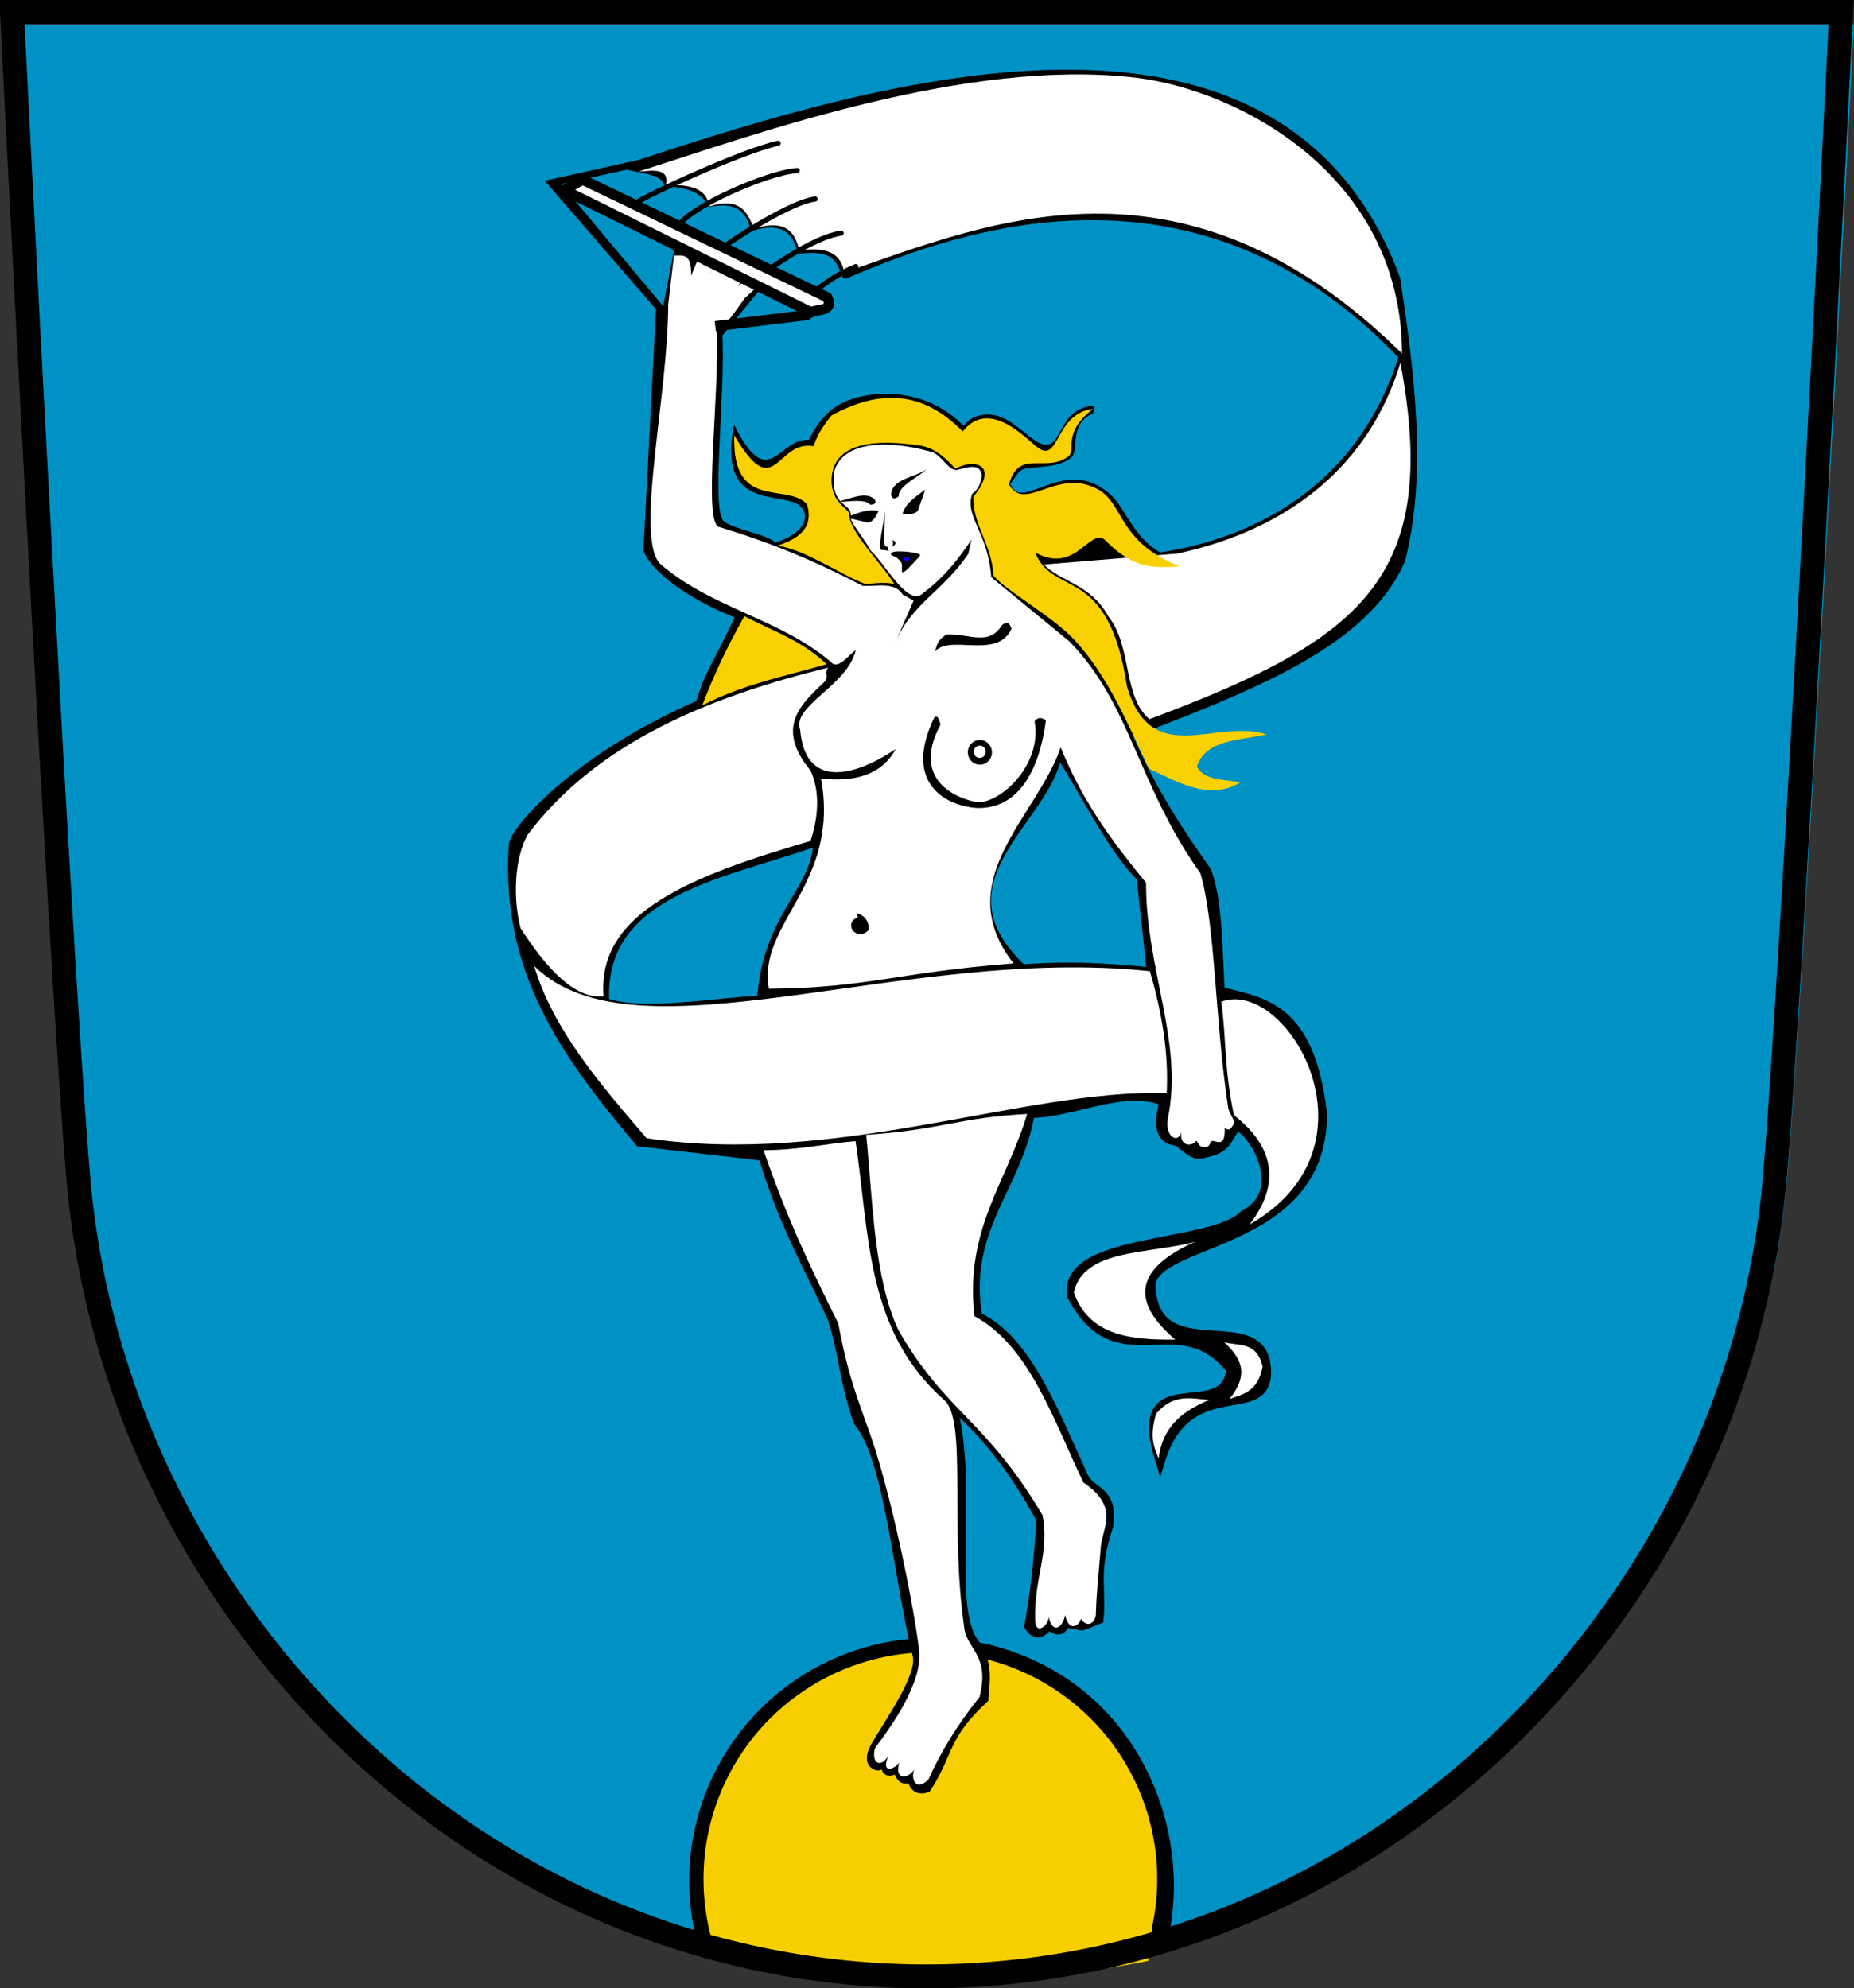 <?xml version="1.0" encoding="UTF-8" standalone="no"?>
<!-- Created with Inkscape (http://www.inkscape.org/) -->
<svg
   xmlns:svg="http://www.w3.org/2000/svg"
   xmlns="http://www.w3.org/2000/svg"
   version="1.0"
   width="1056.714"
   height="1133.414"
   id="svg2">
  <rect width="100%" height="100%" fill="#333333" stroke="none"/>
  <defs
     id="defs5">
    <clipPath
       id="clipPath223">
      <path
         d="M 404.161,505.122 L 404.161,338.712 L 559.342,338.712 L 559.342,505.122"
         id="path225" />
    </clipPath>
  </defs>
  <path
     d="M 4.789,14.066 C 4.789,14.066 32.008,547.745 42.927,672.508 C 53.297,791.035 107.742,902.969 196.231,987.685 C 287.791,1075.351 406.584,1123.618 530.745,1123.618 C 654.898,1123.618 773.712,1075.351 865.258,987.685 C 953.747,902.969 1008.185,791.035 1018.548,672.508 C 1029.474,547.745 1056.714,14.066 1056.714,14.066 L 4.789,14.066"
     id="path255"
     style="fill:#0092c5;fill-opacity:1;fill-rule:nonzero;stroke:none" />
  <path
     d="M 398.098,1110.059 C 382.194,1054.188 402.852,994.329 449.829,960.159 C 496.807,925.988 560.118,924.769 608.376,957.105 C 656.634,989.442 678.803,1052.346 665.063,1108.789"
     id="path2384"
     style="opacity:0.99;fill:#000000;fill-opacity:1;fill-rule:nonzero;stroke:none;stroke-width:14.25;stroke-linecap:round;stroke-linejoin:miter;stroke-miterlimit:4;stroke-dasharray:none;stroke-opacity:1" />
  <path
     d="M 405.903,1106.518 C 391.054,1054.351 410.342,998.461 454.205,966.556 C 498.068,934.65 557.182,933.512 602.241,963.705 C 647.3,993.898 668.726,1049.004 655.896,1101.704"
     id="path3296"
     style="opacity:0.99;fill:#f9d100;fill-opacity:1;fill-rule:nonzero;stroke:none;stroke-width:14.25;stroke-linecap:round;stroke-linejoin:miter;stroke-miterlimit:4;stroke-dasharray:none;stroke-opacity:1" />
  <path
     d="M 497.683,1004.765 C 501.296,1008.604 503.009,1004.062 504.535,1003.09 C 506.707,1001.708 501.862,1013.75 511.278,1007.506 C 514.137,1014.069 514.87,1014.962 519.54,1012.466 C 520.98,1019.164 523.903,1020.146 527.902,1018.96 C 540.692,999.337 537.388,989.538 560.381,968.214 C 560.873,959.431 563.25,951.25 556.992,939.093 C 537.624,919 555.903,850.179 542.095,799.6 C 560.048,815.333 577.414,835.759 593.558,865.961 C 592.317,890.337 589.837,909.76 586.787,926.904 C 590.431,932.786 594.075,930.719 597.72,925.773 C 605.099,932.198 605.328,926.706 607.675,924.743 L 616.633,926.537 L 626.061,922.841 C 627.84,905.269 622.747,896.287 631.479,870.024 C 634.608,849.014 621.794,851.62 617.259,841.715 C 600.21,804.476 584.813,763.461 556.992,750.845 C 548.148,700.377 580.256,676.166 586.787,634.406 C 612.558,634.166 639.845,618.034 663.982,627.604 C 659.349,643.411 662.722,649.105 669.854,650.051 C 673.258,650.502 679.559,658.715 684.213,657.587 C 685.242,657.337 686.399,657.094 687.611,656.804 C 690.927,656.009 694.653,654.863 697.295,652.274 C 700.769,648.868 702.22,642.771 705.978,641.809 C 717.719,648.383 733.335,680.339 709.36,692.61 C 691.639,711.537 605.627,705.11 611.164,738.626 C 637.329,787.774 671.656,742.472 701.902,780.64 C 698.414,813.346 643.741,775.46 661.273,832.103 C 676.935,781.733 721.897,810.999 721.525,782.006 C 721.371,743.382 660.511,780.87 655.856,735.948 C 649.946,704.616 754.317,714.201 753.366,634.375 C 746.148,573.55 719.895,571.735 695.131,565.306 C 693.833,539.95 693.452,510.457 687.294,496.441 C 673.753,477.243 655.638,450.892 642.172,418.286 C 705.503,393.307 776.91,368.409 798.058,318.823 C 810.566,269.474 803.211,212.658 795.22,159.301 C 729.142,-20.254 499.432,49.549 364.681,94.009 L 315.926,104.843 L 376.87,175.267 L 369.676,313.423 C 375.312,326.115 398.001,341.003 422.729,350.371 C 406.263,385.172 405.331,382.149 399.263,401.738 C 328.864,432.379 294.291,472.802 292.903,481.572 C 288.312,552.657 321.974,600.106 364.681,650.627 L 435.105,658.753 C 446.791,697.887 461.052,721.566 474.38,750.845 C 480.006,766.193 481.736,789.115 489.393,810.24 C 507.26,831.612 511.979,899.005 523.153,943.806 C 525.679,955.213 509.145,978.888 500.059,994.088 C 498.038,997.469 495.846,1001.643 497.683,1004.765 z"
     id="path3156"
     style="fill:#000000;fill-opacity:1;fill-rule:evenodd;stroke:#000000;stroke-width:5.849px;stroke-linecap:butt;stroke-linejoin:miter;stroke-opacity:1" />
  <path
     d="M 604.227,434.571 C 618.803,458.231 633.378,486.945 647.954,501.312 L 653.324,551.176 C 630.912,549.039 609.983,547.721 583.515,549.641 C 535.515,503.649 594.081,471.478 604.227,434.571 z"
     id="path3158"
     style="fill:#0092c5;fill-opacity:1;fill-rule:evenodd;stroke:none;stroke-width:1px;stroke-linecap:butt;stroke-linejoin:miter;stroke-opacity:1" />
  <path
     d="M 463.31,483.22 C 460.849,507.324 435.376,522.475 431.639,567.676 C 410.984,568.267 368.003,576.18 347.182,569.436 C 345.166,511.426 409.82,501.335 463.31,483.22 z"
     id="path3461"
     style="fill:#0092c5;fill-opacity:1;fill-rule:evenodd;stroke:none;stroke-width:1px;stroke-linecap:butt;stroke-linejoin:miter;stroke-opacity:1" />
  <path
     d="M 493.71,646.886 C 535.709,644.192 546.32,637.044 585.42,634.998 C 574.009,673.854 549.753,700.279 555.413,750.251 C 586.493,767.167 599.852,807.938 617.472,845.044 C 639.125,859.7 627.516,871.53 627.308,883.235 C 626.07,897.903 624.93,908.193 624.588,920.622 C 623.93,925.17 619.857,928.24 616.104,922.798 C 615.166,926.609 609.294,930.721 607.043,920.635 C 605.832,928.143 599.504,931.778 597.637,921.187 C 598.556,925.553 590.251,933.32 589.974,923.442 C 589.418,899.059 598.294,885.101 594.181,863.692 C 561.972,809.168 539.109,805.339 512.093,758.272 C 498.109,728.44 497.48,685.143 493.71,646.886 z"
     id="path3463"
     style="fill:#ffffff;fill-rule:evenodd;stroke:none;stroke-width:1px;stroke-linecap:butt;stroke-linejoin:miter;stroke-opacity:1" />
  <path
     d="M 499.164,995.832 C 508.505,983.527 525.389,959.423 523.972,941.759 C 521.703,920.261 509.019,855.068 496.125,817.998 C 489.654,799.391 483.563,785.672 477.763,754.325 C 461.414,721.471 448.873,695.192 435.188,655.675 C 455.714,655.537 470.899,651.888 487.628,650.483 C 495.659,703.634 493.304,758.165 537.991,797.938 C 551.499,809.2 540.965,868.418 549.648,928.301 C 551.419,940.508 564.391,943.629 558.26,967.432 C 546.08,982.606 536.3,998.352 529.204,1014.333 C 521.889,1021.544 519.001,1013.853 521.068,1008.678 C 518.066,1013.578 509.639,1015.611 512.532,1004.756 C 509.531,1008.988 501.741,1011.101 506.457,1000.651 C 506.983,999.485 503.649,1006.778 499.745,1004.482 C 497.86,1003.373 497.719,998.022 499.164,995.832 z"
     id="path3465"
     style="fill:#ffffff;fill-rule:evenodd;stroke:none;stroke-width:1px;stroke-linecap:butt;stroke-linejoin:miter;stroke-opacity:1" />
  <path
     d="M 553.711,307.6 C 546.355,318.586 538.122,329.133 526.364,337.917 C 517.784,346.769 504.931,321.893 496.352,313.946 C 494.022,309.562 488.623,302.433 486.536,299.033 C 483.738,294.475 485.946,295.221 484.49,291.382 C 482.889,287.157 473.012,286.336 475.532,268.502 C 480.743,251.149 506.674,250.72 530.655,257.543 C 536.833,259.301 540.141,267.975 545.15,267.913 C 551.352,266.667 558.786,263.326 559.571,271.288 C 558.466,277.953 556.304,279.858 554.081,281.492 C 549.751,294.99 563.061,302.94 564.97,329.008 L 609.516,365.634 C 644.748,401.696 648.229,447.176 684.191,497.8 C 692.773,526.942 692.474,582.155 700.048,631.547 C 700.438,634.094 703.056,637.397 703.49,639.908 C 702.238,642.842 700.488,645.367 698.062,642.727 C 698.149,647.291 697.817,650.918 694.957,651.049 C 693.464,651.118 691.884,650.201 690.91,650.418 C 689.474,650.737 689.982,653.796 686.932,653.978 C 683.047,653.584 684.045,652.868 681.878,650.213 C 679.332,653.925 672.059,653.538 673.311,645.044 C 671.973,652.17 663.819,648.484 665.605,637.735 C 674.71,593.966 653.14,553.116 653.198,503.206 C 635.174,481.104 617.535,458.233 604.566,426.019 C 591.16,465.375 540.761,501.852 577.687,549.148 C 511.413,554.24 494.79,563.138 438.262,563.616 C 431.367,526.466 478.979,504.189 467.959,443.837 C 487.466,445.909 502.578,441.634 510.525,427.009 C 486.625,442.984 458.958,449.699 456.08,416.12 C 450.981,402.365 482.986,391.068 487.757,370.584 C 483.468,373.632 479.178,380.029 474.889,378.503 C 445.847,352.784 407.067,347.69 376.532,321.672 C 361.46,307.691 380.856,225.364 380.847,173.592 L 384.125,145.656 C 388.742,145.924 394.374,143.527 393.884,157.197 L 400.645,140.925 C 401.63,138.374 414.148,136.045 404.352,156.992 C 410.817,139.335 426.334,136.405 413.598,158.349 C 420.909,143.29 436.68,137.471 420.667,163.005 C 428.196,156.416 444.797,152.459 424.575,169.857 C 419.382,176.916 414.386,185.152 408.565,188.441 C 409.995,227.69 400.566,298.634 409.961,300.402 C 440.12,309.632 464.12,319.604 491.717,333.957 C 499.921,334.379 509.819,331.41 514.485,338.907 L 520.711,342.38 L 510.525,365.634 C 520.004,343.887 537.799,336.654 551.854,315.733 L 553.711,307.6 z"
     id="path3467"
     style="fill:#ffffff;fill-rule:evenodd;stroke:none;stroke-width:1;stroke-linecap:butt;stroke-linejoin:miter;stroke-miterlimit:4;stroke-dasharray:none;stroke-opacity:1" />
  <path
     d="M 532.311,372.186 C 534.437,368.74 532.885,365.963 539.402,361.719 C 551.908,360.808 563.294,368.838 571.14,356.317 C 574.832,353.469 575.497,356.011 576.543,358.342 C 568.301,376.718 540.071,360.587 532.311,372.186 z"
     id="path3469"
     style="fill:#000000;fill-rule:evenodd;stroke:none;stroke-width:1px;stroke-linecap:butt;stroke-linejoin:miter;stroke-opacity:1" />
  <path
     d="M 507.832,282.204 C 508.594,284.534 510.11,284.599 512.222,282.879 C 511.827,277.339 522.408,272.486 528.429,267.347 C 521.45,272.222 508.249,272.818 507.832,282.204 z"
     id="path3471"
     style="fill:#000000;fill-rule:evenodd;stroke:none;stroke-width:1px;stroke-linecap:butt;stroke-linejoin:miter;stroke-opacity:1" />
  <path
     d="M 498.725,284.881 C 499.556,286.821 498.499,287.68 495.956,287.688 C 493.64,284.712 486.831,285.537 480.445,286.004 C 478.558,286.232 479.226,285.27 480.775,285.08 C 487.324,283.236 494.217,280.312 498.725,284.881 z"
     id="path3473"
     style="fill:#000000;fill-rule:evenodd;stroke:none;stroke-width:1px;stroke-linecap:butt;stroke-linejoin:miter;stroke-opacity:1" />
  <path
     d="M 504.319,291.326 C 503.955,298.703 499.109,315.042 503.226,313.457 L 506.596,314.002 L 505.685,311.545 C 502.205,313.124 504.774,298.066 504.319,291.326 z"
     id="path3475"
     style="fill:#000000;fill-opacity:1;fill-rule:evenodd;stroke:none;stroke-width:1px;stroke-linecap:butt;stroke-linejoin:miter;stroke-opacity:1" />
  <path
     d="M 508.265,311.83 C 508.992,311.197 509.719,311.011 510.447,309.921 C 510.51,308.555 509.494,308.268 508.629,307.831 C 509.145,309.164 509.199,310.497 508.265,311.83 z"
     id="path3477"
     style="fill:#000000;fill-rule:evenodd;stroke:none;stroke-width:1px;stroke-linecap:butt;stroke-linejoin:miter;stroke-opacity:1" />
  <path
     d="M 514.415,292.774 C 517.769,292.981 521.309,293.56 523.247,290.934 L 527.295,279.158 C 522.055,283.021 516.353,286.553 514.415,292.774 z"
     id="path3479"
     style="fill:#000000;fill-opacity:1;fill-rule:evenodd;stroke:none;stroke-width:1px;stroke-linecap:butt;stroke-linejoin:miter;stroke-opacity:1" />
  <path
     d="M 500.785,291.399 C 499.165,294.343 497.761,297.644 494.505,297.876 L 482.39,294.996 C 488.457,292.636 494.492,289.708 500.785,291.399 z"
     id="path3481"
     style="fill:#000000;fill-opacity:1;fill-rule:evenodd;stroke:none;stroke-width:1px;stroke-linecap:butt;stroke-linejoin:miter;stroke-opacity:1" />
  <path
     d="M 508.1,316.495 C 505.506,313.21 518.539,314.213 523.247,315.612 C 525.319,315.886 523.982,317.338 523.826,317.451 C 519.845,321.543 514.482,328.286 514.052,325.572 C 513.991,323.477 514.552,321.122 513.004,319.77 C 510.873,317.3 510.751,317.665 508.1,316.495 z"
     id="path3483"
     style="fill:#000000;fill-rule:evenodd;stroke:none;stroke-width:1px;stroke-linecap:butt;stroke-linejoin:miter;stroke-opacity:1" />
  <path
     d="M 514.759,317.113 C 515.787,317.428 517.239,317.509 518.321,318.056 C 518.449,319.79 517.629,319.738 515.807,319.522 C 514.984,319.074 514.469,318.395 514.759,317.113 z"
     id="path3485"
     style="fill:#0000ff;fill-rule:evenodd;stroke:none;stroke-width:1px;stroke-linecap:butt;stroke-linejoin:miter;stroke-opacity:1" />
  <path
     d="M 532.674,408.678 C 534.715,407.97 534.911,409.448 536.102,412.991 C 517.503,447.33 550.327,456.383 556.731,457.177 C 568.882,458.683 594.246,436.89 589.667,411.192 C 591.82,408.377 593.974,409.15 596.127,410.552 C 593.173,434.067 583.178,461.254 556.904,460.595 C 538.092,459.258 514.568,445.647 532.674,408.678 z"
     id="path3487"
     style="fill:#000000;fill-rule:evenodd;stroke:none;stroke-width:1px;stroke-linecap:butt;stroke-linejoin:miter;stroke-opacity:1" />
  <path
     d="M 553.508,423.999 C 556.124,421.181 560.477,421.065 563.233,423.74 C 565.989,426.415 566.107,430.868 563.496,433.691 C 560.885,436.514 556.532,436.639 553.771,433.97 C 551.009,431.301 550.883,426.848 553.488,424.02"
     id="path3489"
     style="opacity:0.99;fill:#000000;fill-opacity:1;fill-rule:nonzero;stroke:none;stroke-width:1;stroke-linecap:round;stroke-linejoin:miter;stroke-miterlimit:4;stroke-dasharray:none;stroke-opacity:1" />
  <path
     d="M 555.923,426.104 C 557.231,424.696 559.407,424.638 560.785,425.975 C 562.163,427.312 562.221,429.539 560.916,430.95 C 559.611,432.361 557.435,432.424 556.054,431.09 C 554.674,429.755 554.611,427.529 555.913,426.115"
     id="path3491"
     style="opacity:0.99;fill:#ffffff;fill-opacity:1;fill-rule:nonzero;stroke:none;stroke-width:1;stroke-linecap:round;stroke-linejoin:miter;stroke-miterlimit:4;stroke-dasharray:none;stroke-opacity:1" />
  <path
     d="M 488.09,520.53 C 491.689,521.182 495.37,524.358 495.102,529.598 C 494.659,531.796 489.524,534.262 485.96,530.406 C 484.61,527.874 484.477,524.743 488.988,522.81 L 488.09,520.53 z"
     id="path3493"
     style="fill:#000000;fill-rule:evenodd;stroke:none;stroke-width:1px;stroke-linecap:butt;stroke-linejoin:miter;stroke-opacity:1" />
  <path
     d="M 343.99,567.986 C 327.578,569.478 311.648,552.344 296.681,529.061 C 292.294,511.736 293.201,489.524 300.637,475.93 C 340.817,422.44 405.769,396.857 472.144,380.546 C 469.435,383.024 472.638,386.082 469.996,388.6 C 456.938,401.045 441.398,414.342 461.964,439.233 C 467.766,451.809 466.164,466.78 461.964,479.356 C 394.773,499.111 340.113,519.805 343.99,567.986 z"
     id="path3495"
     style="fill:#ffffff;fill-rule:evenodd;stroke:none;stroke-width:1px;stroke-linecap:butt;stroke-linejoin:miter;stroke-opacity:1" />
  <path
     d="M 304.466,550.62 C 315.153,586.894 342.395,618.334 368.543,648.831 C 477.334,665.045 583.73,620.691 664.974,623.081 C 666.258,600.524 662.038,576.171 655.393,553.614 C 514.888,538.586 361.902,607.635 304.466,550.62 z"
     id="path3497"
     style="fill:#ffffff;fill-rule:evenodd;stroke:none;stroke-width:1px;stroke-linecap:butt;stroke-linejoin:miter;stroke-opacity:1" />
  <path
     d="M 481.127,155.378 C 563.74,126.709 674.614,79.121 799.117,201.489 C 798.788,100.133 706.195,51.156 646.964,44.249 C 551.149,33.077 431.964,76.01 363.752,97.888 C 372.421,97.079 381.71,95.65 379.58,105.64 C 393.031,104.927 403.03,107.321 404.172,117.685 C 422.616,112.003 425.822,121.559 429.87,130.272 C 448.161,124.748 453.19,132.484 455.576,142.863 C 473.089,140.115 479.639,145.799 481.127,155.378 z"
     id="path3499"
     style="fill:#ffffff;fill-rule:evenodd;stroke:none;stroke-width:1px;stroke-linecap:butt;stroke-linejoin:miter;stroke-opacity:1" />
  <path
     d="M 696.114,570.981 C 698.939,591.714 697.736,609.64 703.301,635.656 C 737.112,662.127 719.869,687.756 712.283,697.937 C 790.198,653.576 733.696,557.07 696.114,570.981 z"
     id="path3501"
     style="fill:#ffffff;fill-rule:evenodd;stroke:none;stroke-width:1px;stroke-linecap:butt;stroke-linejoin:miter;stroke-opacity:1" />
  <path
     d="M 798.19,206.75 C 780.735,264.516 735.604,301.656 671.13,315.537 L 595.027,321.785 C 603.902,331.383 621.587,332.808 631.554,351.121 C 645.455,368.436 639.718,396.813 655.116,409.952 C 776.784,364.535 821.011,328.969 798.19,206.75 z"
     id="path3503"
     style="fill:#ffffff;fill-opacity:1;fill-rule:evenodd;stroke:none;stroke-width:1px;stroke-linecap:butt;stroke-linejoin:miter;stroke-opacity:1" />
  <path
     d="M 400.218,402.131 C 406.38,386.098 413.774,369.76 424.285,351.242 C 439.718,359.406 457.345,365.137 471.125,378.642 C 447.373,385.422 423.394,390.16 400.218,402.131 z"
     id="path2476"
     style="fill:#f9d100;fill-opacity:1;fill-rule:evenodd;stroke:none;stroke-width:1px;stroke-linecap:butt;stroke-linejoin:miter;stroke-opacity:1" />
  <path
     d="M 622.959,233.055 C 601.331,235.611 603.935,264.067 591.673,255.257 C 585.075,250.516 563.946,226.503 548.712,245.967 C 524.76,221.433 499.63,222.813 473.927,236.821 C 467.717,244.448 465.017,249.882 463.819,254.376 C 442.256,250.334 441.968,288.154 418.511,248.119 C 417.059,291.733 448.325,274.764 459.938,287.395 C 464.008,301.414 454.827,307 443.26,311.068 C 459.176,313.369 479.485,327.865 493.173,332.88 C 493.767,333.098 504.903,331.261 509.842,333.067 C 501.976,320.377 484.056,303.432 483.952,292.707 C 483.233,289.754 473.925,286.508 473.927,273.659 C 474.434,250.986 501.312,250.771 522.292,253.711 C 529.52,254.42 535.832,257.414 544.58,267.244 C 554.233,261.348 570.25,264.167 554.803,283.186 C 554.366,299.237 565.005,309.521 566.292,328.138 C 573.392,336.884 599.704,351.097 612.377,364.756 C 631.371,385.229 642.437,411.843 654.836,438.118 C 671.111,445.646 689.026,456.75 706.756,446.091 C 697.984,443.899 686.749,445.402 682.141,436.965 C 687.523,421.288 706.523,422.147 721.954,418.672 C 692.705,409.125 656.455,438.865 642.327,391.233 C 631.673,320.878 600.361,341.028 590.025,314.931 C 614.119,328.391 621.887,297.838 630.969,308.992 C 646.432,324.162 656.994,323.831 672.457,322.904 C 637.006,308.84 640.773,287.264 625.874,278.997 C 602.471,266.012 584.34,292.671 575.075,276.097 C 580.749,255.719 595.684,269.592 608.647,260.433 C 614.024,256.634 604.568,247.553 622.959,233.055 z"
     id="path2478"
     style="fill:#f9d100;fill-opacity:1;fill-rule:evenodd;stroke:none;stroke-width:1px;stroke-linecap:butt;stroke-linejoin:miter;stroke-opacity:1" />
  <path
     d="M 411.751,191.206 L 435.68,161.955 L 386.581,130.317 L 377.992,174.567 L 319.797,104.967 L 357.256,96.732 C 365.804,98.876 377.093,99.192 378.757,105.925 C 398.689,107.501 400.904,112.873 404.032,118.049 C 420.982,114.411 425.732,121.957 427.998,131.779 C 446.245,126.05 452.444,133.296 454.714,144.773 C 477.22,141.621 476.98,151.264 480.627,158.72 L 482.564,158.697 C 547.075,130.851 681.596,83.008 797.015,203.715 C 770.965,285.465 702.852,308.636 661.21,314.891 C 646.09,306.346 641.293,289.632 633.183,282.168 C 606.966,258.038 582.31,293.21 575.816,275.824 C 578.976,272.052 580.908,266.232 586.811,267.029 C 592.502,265.577 603.476,266.619 610.313,261.03 C 615.558,256.741 608.737,242.136 622.618,235.816 C 623.957,235.206 623.184,232.864 623.438,231.283 C 603.634,232.491 605.963,253.514 596.091,253.509 C 588.627,253.505 578.286,238.408 566.468,236.613 C 556.569,235.109 551.186,239.819 549.178,242.816 C 534.222,227.027 513.219,222.855 496.77,224.97 C 475.771,227.67 467.748,237.564 461.051,250.689 C 443.48,249.632 438.182,281.884 418.395,242.143 C 409.369,287.904 439.681,281.132 452.951,286.614 C 462.22,290.443 461.921,303.205 441.552,309.381 C 440.098,305.364 416.101,301.124 413.153,297.36 C 404.728,294.968 413.576,224.859 411.751,191.206 z"
     id="path3274"
     style="fill:#0092c5;fill-opacity:1;fill-rule:evenodd;stroke:none;stroke-width:1px;stroke-linecap:butt;stroke-linejoin:miter;stroke-opacity:1" />
  <path
     d="M 321.537,108.33 L 462.282,178.045 C 466.22,175.89 475.395,177.924 471.49,169.495 L 332.06,102.411 L 321.537,108.33 z"
     id="path3276"
     style="fill:#ffffff;fill-rule:evenodd;stroke:#000000;stroke-width:5.849px;stroke-linecap:butt;stroke-linejoin:miter;stroke-opacity:1" />
  <path
     d="M 460.967,178.045 C 460.247,178.764 459.933,179.079 460.967,178.045 z"
     id="path3278"
     style="fill:none;fill-rule:evenodd;stroke:#000000;stroke-width:5.849px;stroke-linecap:butt;stroke-linejoin:miter;stroke-opacity:1" />
  <path
     d="M 407.694,185.937 L 461.624,179.36"
     id="path3280"
     style="fill:none;fill-rule:evenodd;stroke:#000000;stroke-width:5.849px;stroke-linecap:butt;stroke-linejoin:miter;stroke-opacity:1" />
  <path
     d="M 443.499,81.676 C 422.761,86.159 368.15,111.508 361.886,115.991"
     id="path3282"
     style="fill:none;fill-rule:evenodd;stroke:#000000;stroke-width:2.925;stroke-linecap:round;stroke-linejoin:miter;stroke-miterlimit:4;stroke-dasharray:none;stroke-opacity:1" />
  <path
     d="M 454.396,97.21 C 436.904,98.447 393.886,117.768 387.158,128.279"
     id="path3284"
     style="fill:none;fill-rule:evenodd;stroke:#000000;stroke-width:2.925;stroke-linecap:round;stroke-linejoin:miter;stroke-miterlimit:4;stroke-dasharray:none;stroke-opacity:1" />
  <path
     d="M 464.598,113.44 C 450.815,115.141 419.854,135.389 413.59,139.872"
     id="path3286"
     style="fill:none;fill-rule:evenodd;stroke:#000000;stroke-width:2.925;stroke-linecap:round;stroke-linejoin:miter;stroke-miterlimit:4;stroke-dasharray:none;stroke-opacity:1" />
  <path
     d="M 479.437,132.916 C 466.582,134.617 446.286,147.91 440.021,152.392"
     id="path3288"
     style="fill:none;fill-rule:evenodd;stroke:#000000;stroke-width:2.925;stroke-linecap:round;stroke-linejoin:miter;stroke-miterlimit:4;stroke-dasharray:none;stroke-opacity:1" />
  <path
     d="M 487.784,151.928 C 476.783,156.411 471.326,160.894 465.062,165.376"
     id="path3292"
     style="fill:none;fill-rule:evenodd;stroke:#000000;stroke-width:2.925;stroke-linecap:round;stroke-linejoin:miter;stroke-miterlimit:4;stroke-dasharray:none;stroke-opacity:1" />
  <path
     d="M 669.846,763.603 C 643.233,740.948 648.145,722.497 681.303,707.812 C 655.442,714.988 617.538,711.539 612.063,736.703 C 620.635,761.292 644.248,763.898 669.846,763.603 z"
     id="path3333"
     style="fill:#ffffff;fill-rule:evenodd;stroke:none;stroke-width:1px;stroke-linecap:butt;stroke-linejoin:miter;stroke-opacity:1" />
  <path
     d="M 697.742,765.097 C 706.602,773.432 712.838,782.588 700.731,797.476 C 708.549,794.727 716.963,793.317 719.66,779.045 C 716.326,764.466 705.985,767.404 697.742,765.097 z"
     id="path3335"
     style="fill:#ffffff;fill-rule:evenodd;stroke:none;stroke-width:1px;stroke-linecap:butt;stroke-linejoin:miter;stroke-opacity:1" />
  <path
     d="M 660.382,831.349 C 662.81,812.222 675.011,803.952 689.273,797.974 C 679.145,797.326 669.016,793.947 658.887,805.944 C 654.933,819.755 657.905,825.254 660.382,831.349 z"
     id="path3337"
     style="fill:#ffffff;fill-rule:evenodd;stroke:none;stroke-width:1px;stroke-linecap:butt;stroke-linejoin:miter;stroke-opacity:1" />
  <path
     d="M 401.934,1109.202 C 483.818,1129.562 570.563,1134.692 654.519,1117.751 L 658.405,1082 L 412.037,1089.772 L 401.934,1109.202 z"
     id="path3618"
     style="fill:#f7cf00;fill-opacity:1;fill-rule:evenodd;stroke:none;stroke-width:1px;stroke-linecap:butt;stroke-linejoin:miter;stroke-opacity:1" />
  <path
     d="M 6.811,6.811 C 6.811,6.811 33.789,545.416 44.612,671.33 C 54.89,790.951 108.853,903.918 196.558,989.416 C 287.307,1077.89 405.048,1126.602 528.109,1126.602 C 651.163,1126.602 768.924,1077.89 859.66,989.416 C 947.365,903.918 1001.321,790.951 1011.592,671.33 C 1022.422,545.416 1049.42,6.811 1049.42,6.811 L 6.811,6.811 z"
     id="path393"
     style="fill:none;stroke:#000000;stroke-width:13.622;stroke-linecap:butt;stroke-linejoin:miter;stroke-miterlimit:4;stroke-dasharray:none;stroke-opacity:1" />
</svg>

